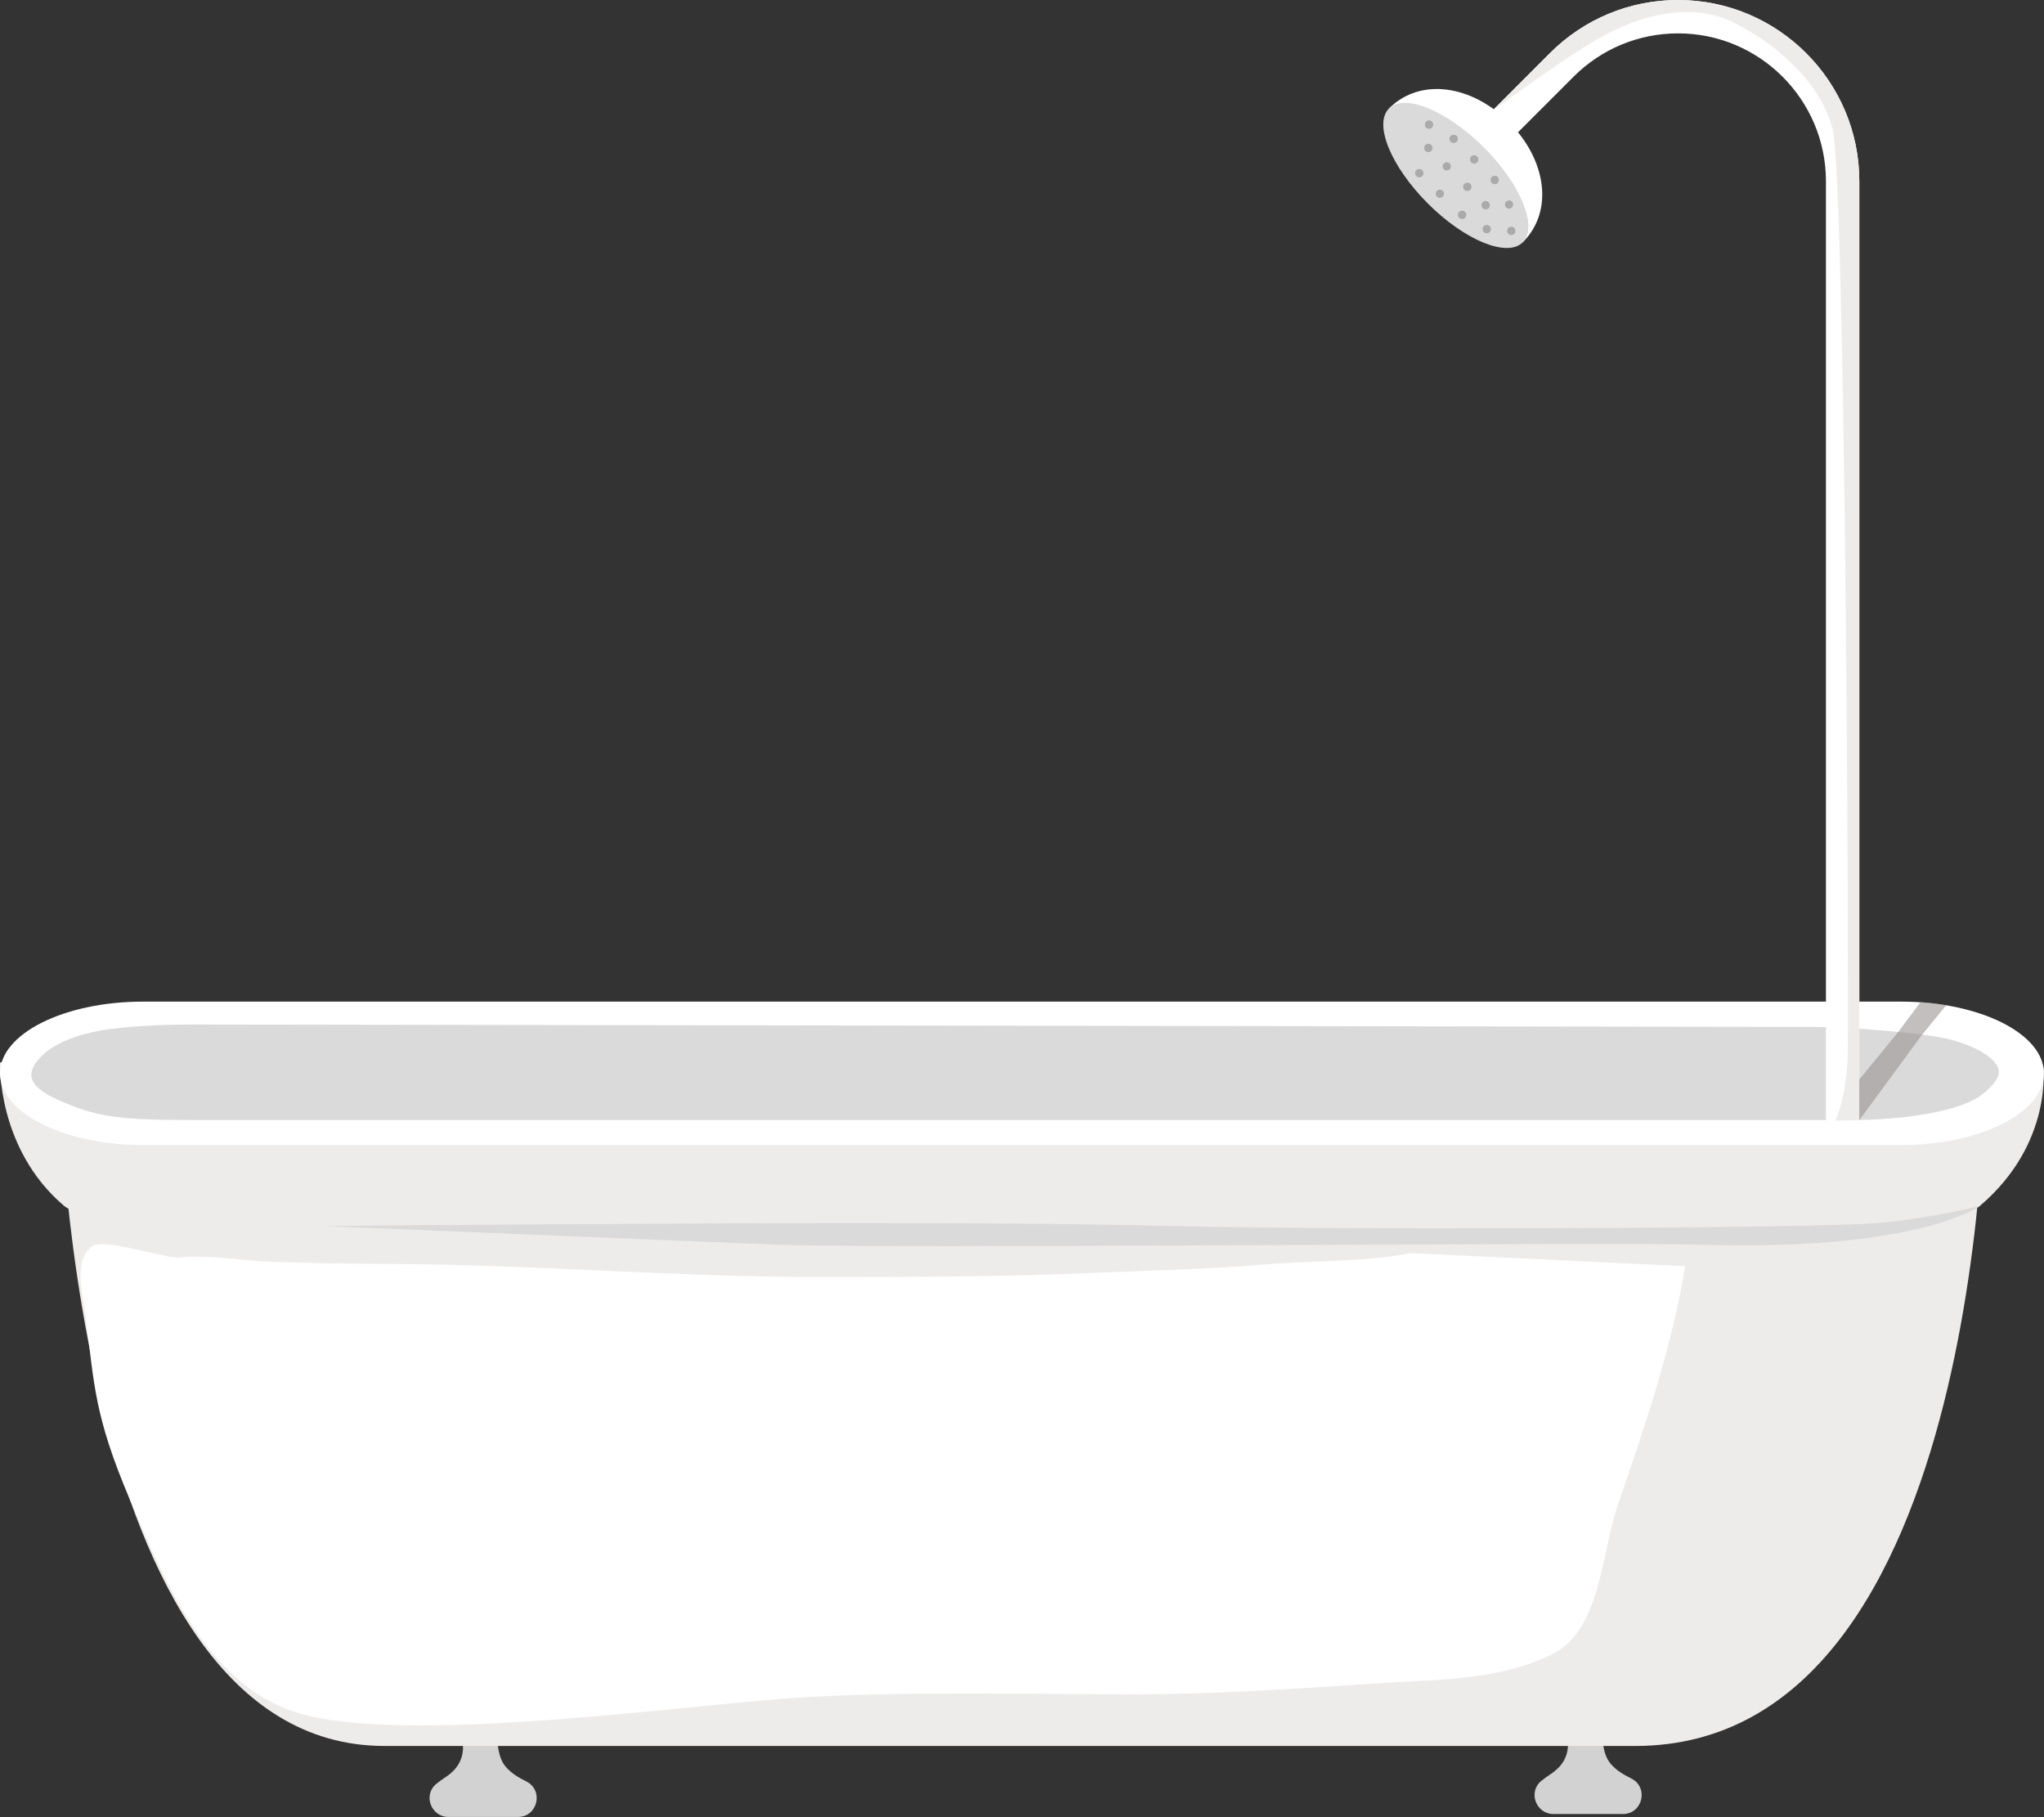 <?xml version="1.0" encoding="UTF-8"?><svg id="Calque_2" xmlns="http://www.w3.org/2000/svg" viewBox="0 0 270.72 240.62"><rect x="0" y="0" width="270.72" height="240.62" fill="#333333" stroke="none"/><defs><style>.cls-1{fill:#eeeceb;}.cls-2{fill:#fff;}.cls-3{fill:#d2d2d2;}.cls-4{fill:#dadada;}.cls-5{fill:#868585;}.cls-5,.cls-6{opacity:.57;}.cls-6{fill:#938e8d;}</style></defs><g id="blancs"><path class="cls-6" d="m150.37,147.69s5.39-4.24,5.86-9.81c.47-5.58,2.66-4.99,2.66-4.99h-18.39l-8.09,17.07"/><path class="cls-3" d="m213.31,222.45s-2.45,8.21,0,11.1c.78.92,1.78,1.48,2.74,1.96,2.35,1.18,1.52,4.71-1.11,4.71h-9.19c-2.33,0-3.41-2.95-1.59-4.4.37-.3.8-.61,1.3-.94,5.93-3.99-1.92-11.61-1.92-11.61,0,0,5.34-4.59,9.77-.83Z"/><path class="cls-3" d="m66.96,222.84s-2.45,8.21,0,11.1c.78.92,1.78,1.48,2.74,1.96,2.35,1.18,1.52,4.71-1.11,4.71h-9.19c-2.33,0-3.41-2.95-1.59-4.4.37-.3.8-.61,1.3-.94,5.93-3.99-1.92-11.61-1.92-11.61,0,0,5.34-4.59,9.77-.83Z"/><path class="cls-1" d="m50.92,231.21c63.17,0,118.6,0,165.65,0,47.05,0,46.41-90.49,46.41-90.49H7.74s.96,90.49,43.18,90.49Z"/><path class="cls-1" d="m8.48,159.68c5.73,4.86,66.42,3.44,126.88,3.28,61.11-.16,121.97.91,126.88-3.28,9.77-8.32,8.37-18.56,8.37-18.56l-18.83-3.24H18.94c-10.46,0-18.94,2.84-18.94,2.84,0,0-.44,11.38,8.48,18.96Z"/><path class="cls-2" d="m0,142.13c0,5.24,8.48,9.5,18.94,9.5h232.84c10.46,0,18.93-4.25,18.93-9.5h0c0-5.24-8.48-9.49-18.93-9.49H18.94c-10.46,0-18.94,4.25-18.94,9.49H0Z"/><path class="cls-4" d="m7.74,145.68c5.15,2.26,7.99,2.64,17.86,2.64h219.54c7.08,0,14.31-1.14,17.2-3.25,1.13-.83,2.41-2.1,2.41-3.08,0-1.75-3.19-3.6-6.98-4.46-3.35-.76-12.85-1.54-17.78-1.54l-214.38-.32c-4.12,0-10,.24-13.35,1.01-4.26.98-6.34,2.45-7.51,4.06-1.32,1.82-.53,3.39,3,4.93Z"/><path class="cls-2" d="m186.91,165.94c-6.25,1.22-13.08.97-19.43,1.51-7.32.63-14.66.76-21.99,1.09-12.43.55-24.99.58-37.42.57-18.72-.02-37.35-1.63-55.99-1.73-5.39-.03-10.88-.08-16.29-.29-3.91-.15-8.16-.99-12.06-.57-1.77.19-10.01-2.62-11.5-1.51-2.6,1.94-1.25,6.45-.9,9.17,1.16,9.14,1.12,13.22,5.86,24.37s10.23,24.28,21.75,28.12c14.2,4.73,53.43-1.18,68.32-1.96,14.29-.75,28.54-.35,42.89-.35,10.72,0,21.48-.71,32.16-1.44,7.69-.53,16.49-.3,23.55-4.02,6.11-3.22,6.28-13.32,8.39-19.51,3.47-10.16,7.24-21.02,8.93-31.71l-36.28-1.73Z"/><path class="cls-4" d="m88.76,162.05s39.91-.34,66.58.3c22.58.53,68.78.35,86.8-.12,3.27-.08,5.61-.18,6.71-.28,7.19-.66,13.39-2.26,13.39-2.26,0,0-8.16,6.07-37.24,5.14-11.26-.36-108.12.56-122.15,0-14.03-.56-60.18-2.48-60.18-2.48,0,0,22.56-.21,46.09-.3Z"/><circle class="cls-5" cx="185.79" cy="16.2" r=".55"/><circle class="cls-5" cx="185.94" cy="19.68" r=".55"/><path class="cls-2" d="m244.05,151.13c-1.22,0-2.21-.99-2.21-2.21V24c0-10.79-8.78-19.58-19.58-19.58-5.23,0-10.14,2.04-13.84,5.73l-10.3,10.3c-.86.86-2.26.86-3.13,0-.86-.86-.86-2.26,0-3.13l10.3-10.3C209.82,2.5,215.85,0,222.26,0,235.49,0,246.26,10.77,246.26,24v124.91c0,1.22-.99,2.21-2.21,2.21Z"/><path class="cls-2" d="m201.68,32.09s-5.44-2.5-10.33-7.39c-4.89-4.89-7.39-10.33-7.39-10.33,4.19-4.19,11.01-3.07,15.9,1.82s6.01,11.72,1.82,15.9Z"/><ellipse class="cls-4" cx="192.82" cy="23.23" rx="5.25" ry="12.53" transform="translate(40.05 143.15) rotate(-45)"/><circle class="cls-5" cx="189.18" cy="19.59" r=".55"/><path class="cls-5" d="m192,22.41c-.21.21-.56.21-.77,0-.21-.21-.21-.56,0-.77.21-.21.56-.21.77,0s.21.56,0,.77Z"/><circle class="cls-5" cx="196.77" cy="27.17" r=".55"/><circle class="cls-5" cx="194.34" cy="24.74" r=".55"/><circle class="cls-5" cx="200.16" cy="30.57" r=".55"/><circle class="cls-5" cx="189.27" cy="16.5" r=".55"/><circle class="cls-5" cx="192.53" cy="18.39" r=".55"/><circle class="cls-5" cx="195.25" cy="21.11" r=".55"/><path class="cls-5" d="m200.25,27.47c-.21.21-.56.21-.77,0-.21-.21-.21-.56,0-.77.21-.21.56-.21.77,0s.21.56,0,.77Z"/><circle class="cls-5" cx="197.97" cy="23.83" r=".55"/><circle class="cls-5" cx="187.98" cy="22.93" r=".55"/><path class="cls-5" d="m191.09,26.04c-.21.21-.56.21-.77,0s-.21-.56,0-.77c.21-.21.56-.21.77,0,.21.21.21.56,0,.77Z"/><circle class="cls-5" cx="196.91" cy="30.34" r=".55"/><circle class="cls-5" cx="193.65" cy="28.45" r=".55"/><path class="cls-1" d="m242.71,17.04c1.76,6.78,2.2,119.32,2,123.22-.17,3.2-.68,5.95-1.62,8.13,1.02,0,2.11-.02,3.17-.05V24c0-13.23-10.77-24-24-24-6.41,0-12.44,2.5-16.97,7.03l-7.84,7.84s10.46-7.84,15.51-10.45c4.83-2.5,11.37-4.25,17.12-1.21,5.75,3.03,11.09,7.95,12.63,13.85Z"/><path class="cls-6" d="m257.76,133.12l-3.32,4.08-8.19,11.15v-5.38s5.17-6.32,5.17-6.32l2.94-3.93s1.55.03,3.39.4Z"/></g></svg>